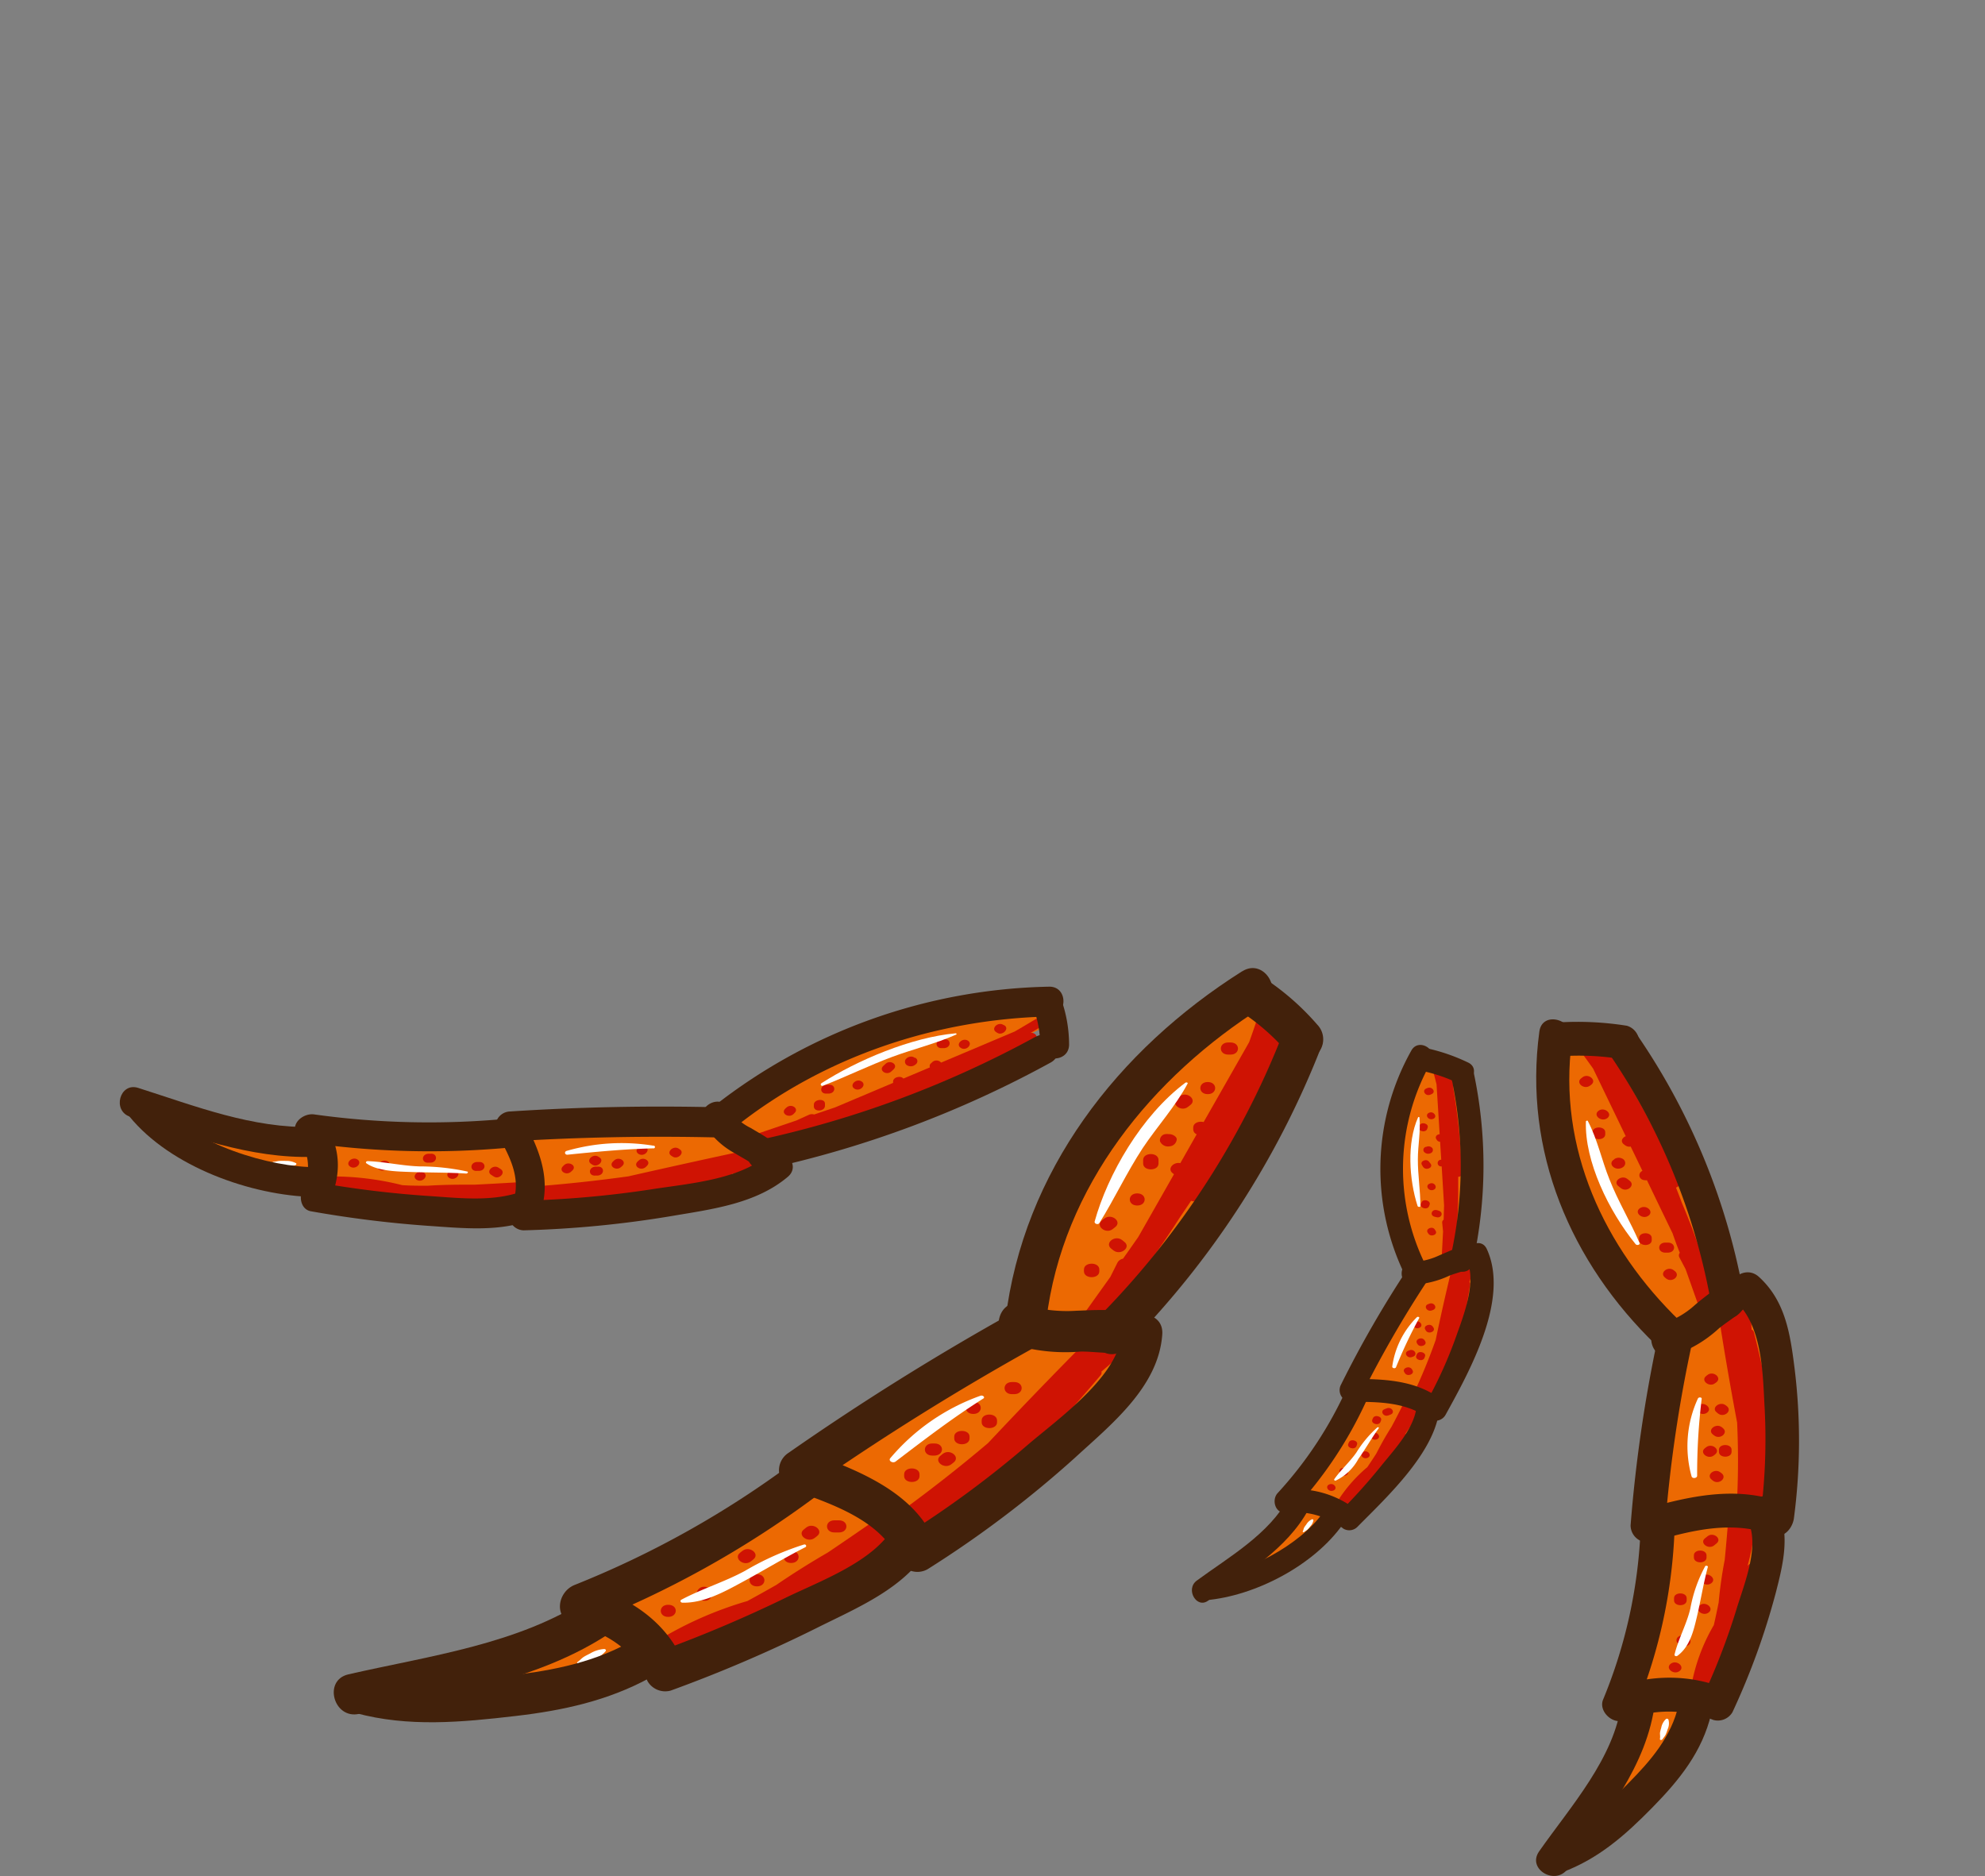 <svg xmlns="http://www.w3.org/2000/svg" viewBox="0 0 275 259.93"><rect x="0" y="0" width="275" height="259.93" fill="#808080" stroke="none"/><defs><style>.cls-1{isolation:isolate;}.cls-2{fill:#ec6902;}.cls-3{fill:#cf1303;}.cls-4{fill:#fff;}.cls-5{fill:#42210b;}.cls-6{fill:none;mix-blend-mode:multiply;opacity:0.4;}</style></defs><g class="cls-1"><g id="Layer_2" data-name="Layer 2"><g id="Variacion_B" data-name="Variacion B"><g id="AssetsW3"><g id="LoinW3"><path class="cls-2" d="M175.91,143.12c.17-.36.32-.71.5-1.06,1.85-3.6-5.39-5.77-7.78-2.59-1.74,2.31-3.39,4.66-5,7a4.76,4.76,0,0,0-3.59,1.58,76.93,76.93,0,0,0-5.7,7.12,3.28,3.28,0,0,0-3.31,2.42c-.4,1.73-.89,3.45-1.42,5.14a73.66,73.66,0,0,0-3.32,6.88,2.46,2.46,0,0,0-.09,1.78,70.87,70.87,0,0,1-5.55,9.68c-1.11,1.63-.39,3.19,1,4.13l-4.71,3.7a133.6,133.6,0,0,0-25.13,15.9,3.06,3.06,0,0,0-.65.71,4.39,4.39,0,0,0-.76.42L92.73,217.68c-2.08,1.16-4.18,2.29-6.3,3.42a3.59,3.59,0,0,0-1.82,2.09c-1.46.42-2.91.87-4.31,1.42a64.33,64.33,0,0,0-9.61,4.92,7.71,7.71,0,0,1-.84.08c-5.41.39-5.46,7.11,0,6.73,6.64-.47,11.39-3.78,16.62-6.31l1.86-.61a5.32,5.32,0,0,0,5,.55,118.43,118.43,0,0,0,20.44-10l.19-.07a49.19,49.19,0,0,0,11.81-7.24,4.4,4.4,0,0,0,5.38-.29q7.35-6.69,14.4-13.6,4.68-3.67,9.34-7.37c2.47-1.94,1.05-4.52-1.46-5.36a4,4,0,0,0,.25-.45l4-8.67a4.22,4.22,0,0,0,3.61-2.26c4.63-10.11,14.46-18,15.83-29A2.45,2.45,0,0,0,175.91,143.12Z"/><path class="cls-3" d="M177.52,143.84c.28-.85-1.12-1.27-1.8-.74.21-.62.42-1.24.62-1.87.34-1-1.71-1.49-2.05-.44-.38,1.2-.8,2.4-1.23,3.6q-3.15,5.54-6.31,11.08c-.62-.16-1.44.09-1.44.77v.24a.75.75,0,0,0,.48.68l-2.27,4c-.91-.2-1.88.75-1.05,1.4l.17.14-4.95,8.7c-.7,1-1.4,2-2.11,3a1.12,1.12,0,0,0-.76.53l-1,2-4.88,6.83c-.69,1,1,1.68,1.84.84l.08-.09a1.19,1.19,0,0,0,1.05-.38,131.38,131.38,0,0,0,11.52-15.41l1.58-2.34a1.1,1.1,0,0,0,1.24-.36,162.75,162.75,0,0,0,10-19.06l1.29-2.48A.52.52,0,0,0,177.52,143.84Z"/><path class="cls-3" d="M155.08,185.62l-.58.46a1.22,1.22,0,0,0-.93-.61l1.06-1.1c.73-.75-.92-1.76-1.67-1q-8.21,8.19-16.07,16.57-6.13,5.19-12.78,10a1.28,1.28,0,0,0-1.64-.17c-2.58,1.79-5.16,3.57-7.77,5.33-2.45,1.42-4.84,2.92-7.15,4.5q-2,1.14-4,2.23a51.18,51.18,0,0,0-12.1,5.28.87.87,0,0,0,.82,1.53l.25-.09h0l1-.37.11,0c-.38.22-.78.44-1.16.67-1.08.65-.19,1.94,1.07,1.45a84,84,0,0,0,14.28-7.27c3-1.28,6.09-2.45,9.27-3.5a.87.87,0,1,0-.57-1.62l-.06,0,.86-.48c1.07-.56,2.13-1.15,3.15-1.78l1.34-.75a.93.93,0,0,0,.35-.33l.16-.1a.62.62,0,0,0,.27-.76c.59-.49,1.16-1,1.72-1.53a.73.73,0,0,0,.19-.28l.07,0a1.18,1.18,0,0,0,.27-.2,8,8,0,0,0,1.77-.58,1.24,1.24,0,0,0,.86.57,1.36,1.36,0,0,0,1.52,0l5.22-4c-1,1-2.06,2.09-3.11,3.13-.84.83.47,1.93,1.51,1.19a53.7,53.7,0,0,0,11.67-12l.16-.14a.75.75,0,0,0,.31-.51c.05-.08.11-.15.17-.23,2.56-2.82,5.09-5.66,7.53-8.55a.56.56,0,0,0,.14-.54q2-1.71,3.94-3.36C157.53,186,156.07,184.87,155.08,185.62Z"/><path class="cls-3" d="M92.57,222.35c-1.37,0-1.37,1.68,0,1.68S94,222.35,92.57,222.35Z"/><path class="cls-3" d="M97.59,219.86a1,1,0,0,0-1.06.84l0,.25c-.07.45.53.84,1.06.84a1,1,0,0,0,1.06-.84l0-.25C98.72,220.25,98.12,219.86,97.59,219.86Z"/><path class="cls-3" d="M102.86,214.88l-.32.25c-1,.77.54,2,1.51,1.19l.31-.25C105.34,215.3,103.83,214.12,102.86,214.88Z"/><path class="cls-3" d="M104.87,218.12c-1.37,0-1.37,1.68,0,1.68S106.25,218.12,104.87,218.12Z"/><path class="cls-3" d="M109.6,214.88c-1.37,0-1.37,1.68,0,1.68S111,214.88,109.6,214.88Z"/><path class="cls-3" d="M111.69,211.65l-.31.25c-1,.76.53,1.95,1.5,1.18l.32-.25C114.17,212.07,112.66,210.88,111.69,211.65Z"/><path class="cls-3" d="M116.23,210.65h-.63c-1.37,0-1.37,1.68,0,1.68h.63C117.6,212.33,117.6,210.65,116.23,210.65Z"/><path class="cls-3" d="M125.26,204.27v.25c0,1.08,2.13,1.09,2.13,0v-.25C127.39,203.19,125.26,203.19,125.26,204.27Z"/><path class="cls-3" d="M129.47,200h-.31c-1.37,0-1.37,1.68,0,1.68h.31C130.84,201.63,130.85,200,129.47,200Z"/><path class="cls-3" d="M130.61,201.44l-.31.25c-1,.77.53,1.95,1.5,1.19l.32-.25C133.09,201.86,131.59,200.67,130.61,201.44Z"/><path class="cls-3" d="M134.84,194.23c-1.37,0-1.38,1.68,0,1.68S136.21,194.23,134.84,194.23Z"/><path class="cls-3" d="M136,196.81v.25c0,1.08,2.13,1.08,2.13,0v-.25C138.11,195.73,136,195.72,136,196.81Z"/><path class="cls-3" d="M132.2,199.05v.25c0,1.08,2.12,1.08,2.12,0v-.25C134.32,198,132.2,198,132.2,199.05Z"/><path class="cls-3" d="M140.51,191.49h-.31c-1.37,0-1.37,1.68,0,1.68h.31C141.88,193.17,141.89,191.49,140.51,191.49Z"/><path class="cls-3" d="M150.17,175.9v.25c0,1.08,2.13,1.08,2.13,0v-.25C152.3,174.82,150.17,174.82,150.17,175.9Z"/><path class="cls-3" d="M153,168.83l-.32.25c-1,.77.54,2,1.51,1.19l.31-.25C155.48,169.26,154,168.07,153,168.83Z"/><path class="cls-3" d="M157.55,165.35c-1.37,0-1.38,1.68,0,1.68S158.92,165.35,157.55,165.35Z"/><path class="cls-3" d="M155.77,172.07l-.31-.25c-1-.77-2.48.42-1.51,1.19l.32.25C155.24,174,156.75,172.84,155.77,172.07Z"/><path class="cls-3" d="M158.37,160.72v.49c0,1.08,2.13,1.09,2.13,0v-.49C160.5,159.63,158.37,159.63,158.37,160.72Z"/><path class="cls-3" d="M163.42,151.91l-.32.25c-1,.76.54,2,1.51,1.18l.31-.24C165.89,152.33,164.39,151.14,163.42,151.91Z"/><path class="cls-3" d="M162,157.14l-.13,0a1.12,1.12,0,0,0-.41,0,.85.85,0,0,0-.75,1,1.2,1.2,0,0,0,1.31.69,1.06,1.06,0,0,0,1-.92C163.09,157.53,162.48,157.14,162,157.14Z"/><path class="cls-3" d="M167.32,149.92c-1.37,0-1.37,1.68,0,1.68S168.69,149.92,167.32,149.92Z"/><path class="cls-3" d="M170.48,144.44h-.32c-1.37,0-1.37,1.68,0,1.68h.32C171.85,146.12,171.85,144.44,170.48,144.44Z"/><path class="cls-4" d="M164.24,150c-6.14,4.59-10.8,12.78-12.59,19.25-.08.29.46.51.65.22,2.13-3.42,3.79-7,6-10.38,2-3,4.57-5.82,6.23-8.95C164.61,150,164.35,149.93,164.24,150Z"/><path class="cls-4" d="M135.83,193.39a29.09,29.09,0,0,0-12.5,8.66c-.29.36.36.75.75.45,3.94-3,7.84-6,12.14-8.72C136.53,193.59,136.14,193.27,135.83,193.39Z"/><path class="cls-4" d="M111.39,214a39.29,39.29,0,0,0-8.16,3.64c-2.81,1.53-6,2.5-8.82,4-.24.12-.15.41.14.42,2.92.08,5.8-1.51,8.11-2.76,3-1.61,5.87-3.38,8.92-4.93C111.8,214.25,111.66,213.94,111.39,214Z"/><path class="cls-4" d="M83.7,228.48a4.38,4.38,0,0,0-1.93.61c-.31.16-.63.31-.91.49s-.53.48-.84.69c-.16.11,0,.36.22.29s.73-.13,1.08-.25a7.17,7.17,0,0,0,1-.45,3.51,3.51,0,0,0,1.58-1.08C84,228.65,83.91,228.48,83.7,228.48Z"/><path class="cls-5" d="M172.08,134.58c-17.24,10.9-30.3,27.69-32.79,48.29-.44,3.62,5.24,3.59,5.67,0,2.24-18.48,14.63-33.68,30-43.39,3.08-1.94.23-6.85-2.86-4.9Z"/><path class="cls-5" d="M172.08,140.28a30.76,30.76,0,0,1,6.44,5.72,2.87,2.87,0,0,0,4,0,2.91,2.91,0,0,0,0-4,35.72,35.72,0,0,0-7.59-6.61c-3.05-2-5.9,2.89-2.86,4.9Z"/><path class="cls-5" d="M177.59,143.55a116,116,0,0,1-25.67,39.22c-2.55,2.62,1.46,6.63,4,4a122.6,122.6,0,0,0,27.13-41.73c1.31-3.41-4.17-4.89-5.47-1.51Z"/><path class="cls-5" d="M140.3,186.27a25.11,25.11,0,0,0,9.37,1c2.2-.06,5.94.73,7.84-.56a2.87,2.87,0,0,0,0-4.9l-.17-.12a2.87,2.87,0,0,0-3.44.44l-.09.1c-2.48,2.68,1.52,6.7,4,4l.09-.1-3.44.44.18.12v-4.9c1.2-.22,1.13-.31-.19-.28-.71,0-1.42,0-2.12,0-1.07,0-2.13.07-3.2.1a20.18,20.18,0,0,1-7.33-.87c-3.45-1.23-4.94,4.25-1.51,5.47Z"/><path class="cls-5" d="M140.51,181.77a362.37,362.37,0,0,0-31.24,19.51,2.88,2.88,0,0,0,.67,5.19c5.47,2,12.22,4.2,14.71,9.94a2.86,2.86,0,0,0,3.88,1A149.3,149.3,0,0,0,148.9,202c5-4.6,11.62-9.83,12.12-17.12.25-3.64-5.42-3.63-5.67,0-.4,5.83-8.88,11.8-13,15.34a140.74,140.74,0,0,1-16.7,12.33l3.88,1c-3.1-7.15-11.3-10.08-18.1-12.56l.68,5.19a362.54,362.54,0,0,1,31.25-19.51c3.19-1.78.33-6.68-2.87-4.9Z"/><path class="cls-5" d="M110,202.56a133.08,133.08,0,0,1-30.41,17.05c-2.43,1-2.94,4.69,0,5.47,4.53,1.2,8.16,3.49,10.12,7.86a2.84,2.84,0,0,0,3.21,1.3,194.15,194.15,0,0,0,20.4-8.76c5.48-2.74,12.08-5.45,15.32-10.95,1.86-3.15-3-6-4.9-2.86-2.8,4.76-10.17,7.4-14.94,9.73a182,182,0,0,1-17.39,7.37l3.2,1.31c-2.52-5.62-7.7-8.94-13.51-10.47v5.47a138,138,0,0,0,31.76-17.62c2.88-2.16.06-7.09-2.86-4.9Z"/><path class="cls-5" d="M81.55,221.43c-9.73,6.42-22.12,8-33.28,10.56-3.56.81-2.05,6.29,1.51,5.47,11.67-2.67,24.45-4.41,34.63-11.13,3-2,.2-6.92-2.86-4.9Z"/><path class="cls-5" d="M49.24,237.34c7.34,2,14.71,1.29,22.19.42C78,237,84.21,235.64,90,232.49c3.21-1.73.35-6.63-2.86-4.9-5.47,3-11.41,4-17.54,4.69-6.38.67-12.61,1.31-18.88-.41-3.53-1-5,4.5-1.51,5.47Z"/><path class="cls-2" d="M142.88,143.19c.31-.15.61-.31.92-.45,3.21-1.47.66-5.28-2.58-4.24-2.35.75-4.68,1.56-7,2.4a3.63,3.63,0,0,0-2.9-.32c-2.53.62-5,1.36-7.43,2.19a3,3,0,0,0-3.26.26q-1.92,1.32-3.93,2.53c-2,.9-4,1.85-6,2.88a2.88,2.88,0,0,0-1.14,1,86.5,86.5,0,0,1-8.93,3.75,2.58,2.58,0,0,0-2,2.78l-4.79.52a120.76,120.76,0,0,0-23.25.58,3.71,3.71,0,0,0-.78.18,4.92,4.92,0,0,0-.67,0L52.48,158c-1.83-.05-3.65-.12-5.48-.19a3.86,3.86,0,0,0-2.26.59,29.54,29.54,0,0,0-3.19-.67,52.67,52.67,0,0,0-8.17-.47c-.17-.07-.33-.15-.5-.24-3.13-1.67-7.29,2.27-4.13,3.95,3.84,2,8.42,1.76,12.78,2.1l1.37.28c.07,1,.89,1.83,2.37,2.1a96.1,96.1,0,0,0,17.07,1.28l.15,0a43.74,43.74,0,0,0,10.78-.13c.22,1.12,1.27,2,3,1.71q8.07-1.37,16.08-3l9.54-1.06c2.51-.29,3.34-2.3,2.52-3.67a3.42,3.42,0,0,0,.4-.17l7.48-3.7a3.69,3.69,0,0,0,3.33-.07c8.7-4.32,18.8-5.51,26.34-11.54A1.9,1.9,0,0,0,142.88,143.19Z"/><path class="cls-3" d="M143.3,144.17c.67-.4.17-1.13-.51-1.06l1.48-.88c.83-.5,0-1.48-.82-1s-1.91,1.14-2.87,1.69l-10.2,4.31a.85.85,0,0,0-1.24-.05l-.15.14a.49.49,0,0,0-.16.57l-3.67,1.55c-.36-.44-1.47-.22-1.43.46v.14l-8,3.38-2.94,1a1,1,0,0,0-.74.05l-1.75.79-6.81,2.31c-1,.33-.48,1.35.47,1.14l.1,0a.85.85,0,0,0,.79.14,155.17,155.17,0,0,0,15.65-5l2.29-.82a.73.73,0,0,0,.88.23q8.77-3.5,17.07-7.72l2.22-1A.58.58,0,0,0,143.3,144.17Z"/><path class="cls-3" d="M105.59,160.89,105,161a.59.59,0,0,0-.12-.68l1.24-.28a.61.61,0,1,0-.27-1.18q-9.42,2-18.8,4.13-6.47.9-13,1.4c.05-.34-.23-.7-.78-.67-2.48.15-5,.3-7.44.42-2.19,0-4.38,0-6.59.15-1.18,0-2.34,0-3.51-.08A39.57,39.57,0,0,0,46,163c-.77,0-1.41,1-.51,1.19l.19,0h0l.77.15,0,.06h-1c-1,0-1.29,1.07-.32,1.23a69.63,69.63,0,0,0,12.12.71q3.6.45,7.12,1.18c.92.19,1.63-1,.69-1.15h.71q1.38.08,2.79.06l1.17,0a1.13,1.13,0,0,0,.39-.07h.15a.7.7,0,0,0,.61-.35q.93-.12,1.86-.3a.77.77,0,0,0,.28-.1h.06a.78.78,0,0,0,.27,0,5.36,5.36,0,0,0,1.3.28.59.59,0,0,0,.11.63.68.68,0,0,0,.79.55l5.24-.5-3.59.76c-1,.19-.94,1.29.07,1.22a58.06,58.06,0,0,0,13.6-3l.17,0a.92.92,0,0,0,.48-.19l.23-.08c3.11-.76,6.21-1.55,9.3-2.39a.7.7,0,0,0,.4-.27c1.4-.22,2.8-.42,4.18-.61C106.66,162,106.59,160.79,105.59,160.89Z"/><path class="cls-3" d="M49.52,160.65c-.73-.47-1.77.51-1,1S50.25,161.13,49.52,160.65Z"/><path class="cls-3" d="M53.74,160.94a.94.94,0,0,0-1.09.13l-.17.13a.52.52,0,0,0,.06.86.94.94,0,0,0,1.09-.12l.17-.13A.53.53,0,0,0,53.74,160.94Z"/><path class="cls-3" d="M59.62,159.86l-.32,0c-1,.11-.91,1.34.08,1.23l.32,0C60.69,161,60.61,159.74,59.62,159.86Z"/><path class="cls-3" d="M58.71,162.46c-.73-.48-1.77.51-1,1S59.45,162.94,58.71,162.46Z"/><path class="cls-3" d="M63.24,162.21c-.74-.48-1.77.51-1,1S64,162.69,63.24,162.21Z"/><path class="cls-3" d="M66.34,161l-.32,0c-1,.12-.91,1.34.08,1.23l.32,0C67.41,162.15,67.33,160.93,66.34,161Z"/><path class="cls-3" d="M69.39,162l-.34-.22c-.74-.48-1.77.51-1,1l.34.22C69.09,163.5,70.12,162.52,69.39,162Z"/><path class="cls-3" d="M78.14,161.44l-.15.15c-.66.63.48,1.38,1.14.74l.15-.14C80,161.55,78.81,160.81,78.14,161.44Z"/><path class="cls-3" d="M83.06,160.37l-.17-.11c-.73-.47-1.76.51-1,1l.17.11C82.76,161.84,83.8,160.85,83.06,160.37Z"/><path class="cls-3" d="M82.76,161.65l-.32,0c-1,.11-.92,1.34.07,1.23l.32,0C83.82,162.76,83.75,161.54,82.76,161.65Z"/><path class="cls-3" d="M89.46,158.88c-.74-.48-1.77.51-1,1S90.19,159.36,89.46,158.88Z"/><path class="cls-3" d="M88.48,160.8l-.15.14c-.67.64.47,1.38,1.14.75l.15-.15C90.29,160.91,89.15,160.16,88.48,160.8Z"/><path class="cls-3" d="M85.08,160.79l-.16.15c-.66.63.48,1.38,1.14.74l.16-.14C86.88,160.9,85.74,160.16,85.08,160.79Z"/><path class="cls-3" d="M94.18,159.25l-.17-.11c-.73-.47-1.77.51-1,1l.17.11C93.88,160.72,94.92,159.73,94.18,159.25Z"/><path class="cls-3" d="M108.94,153.47l-.15.14c-.67.64.47,1.38,1.14.75l.15-.15C110.74,153.57,109.6,152.83,108.94,153.47Z"/><path class="cls-3" d="M114.8,150.3l-.32,0c-1,.11-.92,1.33.08,1.22l.32,0C115.87,151.42,115.79,150.19,114.8,150.3Z"/><path class="cls-3" d="M119.37,149.84c-.73-.48-1.77.51-1,1S120.11,150.32,119.37,149.84Z"/><path class="cls-3" d="M114.29,153.17v-.26c0-.78-1.59-.61-1.54.18l0,.25C112.81,154.13,114.34,154,114.29,153.17Z"/><path class="cls-3" d="M122.67,147.41l-.31.29c-.66.63.48,1.38,1.14.74l.31-.29C124.47,147.51,123.33,146.77,122.67,147.41Z"/><path class="cls-3" d="M130.78,144l-.32,0c-1,.11-.91,1.33.08,1.22l.32,0C131.85,145.1,131.77,143.88,130.78,144Z"/><path class="cls-3" d="M126.79,146.56l-.08,0a.92.92,0,0,0-.24-.13.94.94,0,0,0-1,.35.58.58,0,0,0,.27.86,1,1,0,0,0,1.13-.18A.52.52,0,0,0,126.79,146.56Z"/><path class="cls-3" d="M134.1,144.19c-.74-.48-1.77.5-1,1S134.83,144.67,134.1,144.19Z"/><path class="cls-3" d="M139.16,142.07,139,142c-.74-.48-1.77.51-1,1l.17.11C138.86,143.54,139.89,142.55,139.16,142.07Z"/><path class="cls-4" d="M132.39,143.17c-6.11.55-13.64,3.73-18.58,6.91-.22.14-.07.46.21.35,3.25-1.26,6.33-2.78,9.6-4,2.92-1.08,6-1.82,8.84-3.08C132.59,143.29,132.5,143.15,132.39,143.17Z"/><path class="cls-4" d="M90.51,158.74a27.3,27.3,0,0,0-12,.72c-.38.11-.26.57.12.53,4-.41,7.88-.78,11.87-.88A.19.19,0,1,0,90.51,158.74Z"/><path class="cls-4" d="M64.73,162.32a31.28,31.28,0,0,0-6.61-.71c-2.45-.08-4.77-.64-7.18-.73-.2,0-.33.19-.18.3,1.51,1.06,4,1.13,6,1.2,2.6.1,5.22.06,7.81.22C64.8,162.61,64.92,162.37,64.73,162.32Z"/><path class="cls-4" d="M41,161.16a2.84,2.84,0,0,0-1.41-.31,6.85,6.85,0,0,0-.79,0c-.3,0-.58.1-.87.12s-.22.21-.07.24.48.18.74.24a7.09,7.09,0,0,0,.82.09,3.35,3.35,0,0,0,1.51-.09C41.06,161.36,41.11,161.23,41,161.16Z"/><path class="cls-5" d="M145.33,136.71a77.6,77.6,0,0,0-46.45,16.58c-2.08,1.66.86,4.56,2.92,2.92,12.32-9.83,27.85-15,43.53-15.37,2.66-.07,2.67-4.2,0-4.13Z"/><path class="cls-5" d="M143.47,143.65A142.52,142.52,0,0,1,104.94,158c-2.59.57-1.49,4.55,1.1,4a146.71,146.71,0,0,0,39.52-14.78c2.33-1.28.24-4.85-2.09-3.56Z"/><path class="cls-5" d="M97.58,155.81a11.17,11.17,0,0,0,4.26,4c.87.53,1.76,1,2.61,1.58s1.44,1.19,2.49,1.13a2.11,2.11,0,0,0,2-1.51l0-.09a2.11,2.11,0,0,0-1-2.33l-.1-.06a2.12,2.12,0,0,0-2.5.32l-.06,0c-2,1.72.91,4.63,2.92,2.92l.06-.05-2.5.32.1.06-1-2.33,0,.09,2-1.51c.75.34.92.37.5.08-.18-.14-.36-.28-.55-.41s-.48-.32-.72-.48c-.67-.43-1.37-.82-2.06-1.24a7.41,7.41,0,0,1-3-2.63c-1.26-2.35-4.82-.26-3.56,2.08Z"/><path class="cls-5" d="M99.42,153.42Q85,153.07,70.68,154a2.09,2.09,0,0,0-1.78,3.11c1.74,3.21,3.61,6.43,1.87,10.26a2.09,2.09,0,0,0,1.78,3.1,146.93,146.93,0,0,0,20.61-2c5.54-.94,11.6-1.7,16-5.43,2-1.72-.9-4.62-2.92-2.92-4,3.39-11,3.88-16,4.67a140,140,0,0,1-17.7,1.57l1.78,3.11c2.36-5.19.75-9.61-1.87-14.42l-1.78,3.1q14.35-.89,28.74-.55c2.65.06,2.65-4.07,0-4.13Z"/><path class="cls-5" d="M70.3,155a115.16,115.16,0,0,1-26.76-.59c-1.58-.23-3.48,1.38-2.34,3a6.9,6.9,0,0,1,.7,7.43c-.5,1.09-.19,2.79,1.24,3a155.31,155.31,0,0,0,16.09,2c4.82.32,10,.91,14.56-.9,2.44-1,1.37-5-1.1-4-4.22,1.67-9,1.05-13.46.76a143.11,143.11,0,0,1-15-1.82l1.24,3c1.88-4,1.89-7.85-.7-11.59l-2.33,3a119.66,119.66,0,0,0,27.86.74c2.62-.23,2.65-4.36,0-4.13Z"/><path class="cls-5" d="M43.44,156.14c-8.44.25-16.38-2.89-24.31-5.41-2.54-.8-3.63,3.18-1.1,4,8.31,2.64,16.57,5.82,25.41,5.56,2.65-.08,2.67-4.21,0-4.13Z"/><path class="cls-5" d="M17.39,154c5.37,7.23,16.51,11.4,25.27,11.82,2.66.13,2.65-4,0-4.13-7-.33-17.36-3.92-21.7-9.77-1.57-2.11-5.16,0-3.57,2.08Z"/><path class="cls-5" d="M143.11,139.47a15.48,15.48,0,0,1,1,5.25c0,2.58,4,2.58,4,0a18.84,18.84,0,0,0-1.11-6.31c-.87-2.41-4.73-1.37-3.86,1.06Z"/><path class="cls-2" d="M221.41,146c-.17-.28-.34-.56-.49-.85-1.59-2.95-7.41-.91-6.45,2.05.7,2.15,1.48,4.28,2.31,6.4a2.46,2.46,0,0,0-.92,2.57A51.72,51.72,0,0,0,217.8,163a1.92,1.92,0,0,0-.14,2.93c1.05,1.2,2,2.43,3,3.67,1,1.87,2,3.72,3.15,5.54a2.93,2.93,0,0,0,1.27,1.08,56.48,56.48,0,0,1,3.92,8.2,3.47,3.47,0,0,0,3.63,2v4.32a69.87,69.87,0,0,0-2.88,20.81,2.3,2.3,0,0,0,.15.71,2.91,2.91,0,0,0-.13.6q-.82,7.47-1.64,14.95-.54,2.44-1.14,4.89a2.31,2.31,0,0,0,.49,2,21.43,21.43,0,0,0-1.46,2.81,31.94,31.94,0,0,0-2,7.28c-.13.14-.27.29-.42.43-2.87,2.7,2.07,6.66,5,3.93,3.51-3.31,3.84-7.42,5-11.3.21-.4.41-.81.63-1.21a3.62,3.62,0,0,0,3.35-2,59.68,59.68,0,0,0,4.54-15.18c0-.05,0-.09,0-.13a25.46,25.46,0,0,0,1.53-9.65c1.63-.13,3.06-1,2.92-2.63q-.68-7.29-1.67-14.55,0-4.31,0-8.59c0-2.27-2.73-3.13-4.81-2.47-.06-.13-.11-.25-.18-.38l-4.08-6.91a2.28,2.28,0,0,0,.43-3c-4.77-8-4.86-17.14-12.25-24.25A3.22,3.22,0,0,0,221.41,146Z"/><path class="cls-3" d="M222.88,145.7a.92.92,0,0,0-1.59.39l-1-1.38c-.58-.77-2.11-.09-1.53.68s1.31,1.77,1.95,2.67l4.52,9.37c-.48.19-.77.71-.28,1.11l.19.14a.93.93,0,0,0,.77.18c.55,1.12,1.09,2.25,1.63,3.37-.68.3-.54,1.3.43,1.3h.2q1.77,3.69,3.55,7.36c.31.9.63,1.79,1,2.69a.58.58,0,0,0-.05.66l.85,1.61,2.21,6.23c.31.88,1.84.51,1.7-.35a.29.29,0,0,1,0-.09.62.62,0,0,0,.32-.7A91.79,91.79,0,0,0,233,166.65q-.39-1.05-.81-2.1c.36-.14.62-.43.47-.77a136.71,136.71,0,0,0-8.28-15.73l-1.08-2A.62.62,0,0,0,222.88,145.7Z"/><path class="cls-3" d="M240.69,180.41v.53a1.3,1.3,0,0,0-1,.07l-.19-1.12c-.14-.78-1.84-.62-1.73.17q1.28,8.53,2.89,17.05a114,114,0,0,1-.06,11.69c-.48-.06-1,.16-1.08.66-.18,2.22-.36,4.45-.58,6.67a58.37,58.37,0,0,0-.84,5.91c-.2,1-.43,2.09-.67,3.13a25.48,25.48,0,0,0-3.15,8.63c-.12.69,1.2,1.32,1.61.52,0,0,0-.11.08-.17h0v0l.33-.68.1,0c-.06.31-.13.62-.18.93-.15.87,1.32,1.22,1.7.36a41.93,41.93,0,0,0,2.93-10.8,61.42,61.42,0,0,1,2.81-6.29c.42-.81-1.1-1.51-1.52-.69l0,0c0-.22.09-.45.14-.67.21-.82.39-1.65.52-2.49.08-.35.15-.7.22-1a.58.58,0,0,0,0-.35s0-.09,0-.13a.56.56,0,0,0-.4-.57c0-.56-.06-1.12-.13-1.68a.49.49,0,0,0-.1-.26l0-.05a.66.66,0,0,0,0-.24,3.69,3.69,0,0,0,.59-1.15,1.36,1.36,0,0,0,.93-.06c.44,0,.9-.27.91-.68,0-1.57.07-3.14.11-4.71.17,1.09.35,2.17.51,3.26.12.87,1.69.91,1.75,0a33.05,33.05,0,0,0-2-12.34v-.15a.57.57,0,0,0-.2-.44c0-.07-.05-.14-.07-.22-.59-2.82-1.22-5.64-1.93-8.45a.6.6,0,0,0-.32-.38c-.08-1.26-.15-2.52-.2-3.77C242.41,179.52,240.71,179.52,240.69,180.41Z"/><path class="cls-3" d="M231.45,230.53c-.8.62.44,1.61,1.24,1S232.25,229.9,231.45,230.53Z"/><path class="cls-3" d="M232.53,226.77a.6.6,0,0,0,0,1l.16.16a1.07,1.07,0,0,0,1.24,0,.6.6,0,0,0,0-1l-.16-.16A1.07,1.07,0,0,0,232.53,226.77Z"/><path class="cls-3" d="M231.92,221.44v.29c0,.9,1.75.9,1.75,0v-.29C233.67,220.56,231.91,220.55,231.92,221.44Z"/><path class="cls-3" d="M235.48,222.42c-.8.62.44,1.61,1.24,1S236.28,221.79,235.48,222.42Z"/><path class="cls-3" d="M235.84,218.36c-.79.62.45,1.61,1.25,1S236.64,217.73,235.84,218.36Z"/><path class="cls-3" d="M234.67,215.51v.29c0,.89,1.75.89,1.75,0v-.29C236.42,214.62,234.66,214.61,234.67,215.51Z"/><path class="cls-3" d="M236.57,212.85l-.36.29c-.8.62.44,1.61,1.24,1l.36-.29C238.61,213.2,237.37,212.22,236.57,212.85Z"/><path class="cls-3" d="M237.12,205l.18.15c.8.63,2-.34,1.24-1l-.19-.14C237.56,203.37,236.31,204.35,237.12,205Z"/><path class="cls-3" d="M236.37,200.52l-.18.14c-.8.63.44,1.62,1.24,1l.19-.15C238.41,200.87,237.17,199.89,236.37,200.52Z"/><path class="cls-3" d="M238.14,200.87v.29c0,.89,1.76.9,1.75,0v-.29C239.89,200,238.14,200,238.14,200.87Z"/><path class="cls-3" d="M235.27,194.72c-.8.62.44,1.61,1.24,1S236.06,194.09,235.27,194.72Z"/><path class="cls-3" d="M237.84,195.7l.18.15c.8.63,2-.34,1.24-1l-.18-.14C238.28,194.09,237,195.07,237.84,195.7Z"/><path class="cls-3" d="M237.29,198.75l.19.14c.79.63,2-.34,1.23-1l-.18-.15C237.73,197.14,236.49,198.11,237.29,198.75Z"/><path class="cls-3" d="M236.55,190.51l-.19.15c-.79.63.45,1.61,1.24,1l.19-.14C238.59,190.87,237.35,189.88,236.55,190.51Z"/><path class="cls-3" d="M230.65,177l.18.15c.8.63,2-.34,1.24-1l-.18-.14C231.09,175.36,229.85,176.34,230.65,177Z"/><path class="cls-3" d="M227.08,171.54v.29c0,.89,1.76.9,1.75,0v-.29C228.83,170.65,227.08,170.65,227.08,171.54Z"/><path class="cls-3" d="M227.15,167.43c-.8.62.44,1.61,1.24,1S228,166.8,227.15,167.43Z"/><path class="cls-3" d="M231.08,172.17h-.37c-1.13,0-1.13,1.39,0,1.39h.36C232.21,173.55,232.21,172.17,231.08,172.17Z"/><path class="cls-3" d="M224.2,164.34l.37.29c.8.63,2-.35,1.24-1l-.37-.29C224.64,162.73,223.4,163.7,224.2,164.34Z"/><path class="cls-3" d="M220.63,156.87v.29c0,.9,1.76.9,1.76,0v-.29C222.38,156,220.63,156,220.63,156.87Z"/><path class="cls-3" d="M223.65,160.6s0,.05-.06.07a.74.74,0,0,0-.23.2c-.25.34-.06.73.33.94a1.13,1.13,0,0,0,1.27-.19.66.66,0,0,0-.07-1A1.07,1.07,0,0,0,223.65,160.6Z"/><path class="cls-3" d="M221.44,153.92c-.8.63.44,1.61,1.24,1S222.23,153.29,221.44,153.92Z"/><path class="cls-3" d="M219.23,149.27l-.19.15c-.8.63.44,1.61,1.24,1l.19-.14C221.26,149.63,220,148.65,219.23,149.27Z"/><path class="cls-4" d="M219.71,155.39c-.19,5.5,3.16,12.42,6.89,17,.17.21.65.09.54-.17-1.28-3-3-5.82-4.17-8.82-1.08-2.67-1.64-5.49-3-8.09C219.92,155.22,219.71,155.29,219.71,155.39Z"/><path class="cls-4" d="M235.23,193.77a15.67,15.67,0,0,0-.88,10.79c.1.35.76.27.77-.08a86.51,86.51,0,0,1,.63-10.66C235.78,193.57,235.32,193.56,235.23,193.77Z"/><path class="cls-4" d="M236.24,217a19.52,19.52,0,0,0-2.06,5.86c-.51,2.19-1.67,4.23-2.19,6.38-.05.18.22.31.4.18,1.75-1.29,2.25-3.54,2.68-5.33.55-2.32.91-4.67,1.54-7C236.66,217,236.34,216.86,236.24,217Z"/><path class="cls-4" d="M230.81,238.17a2.24,2.24,0,0,0-.67,1.25,4.2,4.2,0,0,0-.17.7c0,.27.05.52,0,.78s.27.21.35.08.33-.41.44-.64a5.05,5.05,0,0,0,.27-.74,1.92,1.92,0,0,0,.11-1.35A.24.24,0,0,0,230.81,238.17Z"/><path class="cls-5" d="M213.26,142.93c-2.24,16.55,4.32,32,16.2,43.46,2.17,2.09,5.48-1.21,3.31-3.31-10.55-10.16-17-24.07-15-38.91.4-2.94-4.11-4.21-4.51-1.24Z"/><path class="cls-5" d="M216.11,146.36a37,37,0,0,1,8,.3A2.41,2.41,0,0,0,227,145a2.35,2.35,0,0,0-1.63-2.88,43.4,43.4,0,0,0-9.25-.47c-3,.19-3,4.87,0,4.68Z"/><path class="cls-5" d="M222.84,145.86a89,89,0,0,1,14.3,35.21c.5,3,5,1.7,4.51-1.25a92.28,92.28,0,0,0-14.77-36.32c-1.68-2.48-5.73-.14-4,2.36Z"/><path class="cls-5" d="M231.6,187.87a17.39,17.39,0,0,0,6.49-3.77c1.62-1.36,4.34-2.65,4.55-4.92a2.32,2.32,0,0,0-1.72-2.25,2.7,2.7,0,0,0-2.5.66,2.36,2.36,0,0,0,0,3.31l.06,0c2.23,2,5.55-1.29,3.31-3.31l-.06,0v3.31l.1-.09-2.27.6.12,0L238,179.18l0,.2.68-1.66c-1.23,1.07-2.6,2-3.85,3.08a11.85,11.85,0,0,1-4.42,2.56c-2.89.82-1.66,5.33,1.24,4.51Z"/><path class="cls-5" d="M229.75,185a200.16,200.16,0,0,0-3.85,26.35,2.36,2.36,0,0,0,3,2.26c5.51-1.58,11.06-3,16.62-.94,1.59.59,2.78-.89,3-2.25a82,82,0,0,0,.1-20.82c-.6-4.75-1.26-9.34-4.95-12.69-2.22-2-5.54,1.28-3.3,3.31,3.86,3.5,3.84,10.22,4.11,15.05a81.68,81.68,0,0,1-.64,15.15l3-2.26c-6.33-2.34-12.83-.85-19.1.94l2.95,2.25a189.6,189.6,0,0,1,3.69-25.1c.63-2.94-3.87-4.19-4.51-1.25Z"/><path class="cls-5" d="M227.29,211.73a68.84,68.84,0,0,1-5.2,23.76c-.66,1.6,1.3,3.47,2.87,2.87a16.84,16.84,0,0,1,12.41-.05,2.35,2.35,0,0,0,2.64-1.07,99.21,99.21,0,0,0,6-16.53c1.09-4.24,2-8.07.22-12.19-1.21-2.75-5.24-.37-4,2.36,1.56,3.55-.65,8.72-1.69,12.19A92.68,92.68,0,0,1,236,234.88l2.64-1.08a20.83,20.83,0,0,0-14.89.06l2.87,2.87a72.32,72.32,0,0,0,5.38-25c.1-3-4.57-3-4.68,0Z"/><path class="cls-5" d="M224.65,235.81c-.93,7.74-7.12,14.55-11.43,20.72-1.72,2.47,2.33,4.81,4,2.36,5-7.13,11-14.17,12.07-23.08.36-3-4.32-3-4.68,0Z"/><path class="cls-5" d="M216.34,259.45c5.11-1.89,8.8-5.16,12.57-9s6.93-7.76,8.16-13c.69-2.93-3.81-4.18-4.51-1.25-1,4.43-3.85,7.73-7,10.91s-6.24,6.23-10.5,7.81c-2.8,1-1.59,5.56,1.24,4.51Z"/><path class="cls-2" d="M200,149c0-.21-.07-.42-.09-.64-.23-2.2-4.51-1.93-4.67.17q-.18,2.28-.21,4.56a1.94,1.94,0,0,0-1.27,1.51,34.39,34.39,0,0,0-.54,4.74,1.4,1.4,0,0,0-.86,1.87c.35,1,.66,1.94.94,2.92a37.38,37.38,0,0,0,.56,4.16,1.59,1.59,0,0,0,.53.93,36.78,36.78,0,0,1,.35,6,2,2,0,0,0,1.81,1.93l-1.14,2.8a53.86,53.86,0,0,0-7.34,13,1.25,1.25,0,0,0-.09.49,2.31,2.31,0,0,0-.25.36l-5,9.4c-.66,1-1.34,2-2,3a1.61,1.61,0,0,0-.23,1.42,19,19,0,0,0-1.68,1.55,26.45,26.45,0,0,0-3.18,4.37l-.38.21c-2.56,1.23-.43,4.69,2.15,3.44,3.13-1.51,4.42-4.12,6.19-6.42l.73-.67a2.73,2.73,0,0,0,2.67-.69,47.47,47.47,0,0,0,6.92-9l.07-.07a20,20,0,0,0,3.52-6,2.09,2.09,0,0,0,2.57-1.18q1.49-4.84,2.77-9.74,1.13-2.79,2.26-5.58c.59-1.47-.93-2.52-2.44-2.47,0-.09,0-.18,0-.28-.26-1.74-.53-3.47-.79-5.21a1.77,1.77,0,0,0,1.06-1.86c-.94-6.07,1.4-12-1.47-17.94A1.88,1.88,0,0,0,200,149Z"/><path class="cls-3" d="M201.05,149.09c-.13-.49-1-.43-1.13,0-.09-.36-.18-.72-.28-1.08-.17-.6-1.33-.44-1.16.17s.37,1.38.54,2.08c.14,2.3.29,4.6.43,6.9-.36,0-.68.32-.47.66l.08.13a.55.55,0,0,0,.45.25l.16,2.49a.46.46,0,0,0-.07.92l.13,0,.33,5.41L200,169a.44.44,0,0,0-.2.42l.12,1.2c-.08,1.47-.15,3-.23,4.43,0,.63,1,.67,1.18.08,0,0,0,0,0-.06a.49.49,0,0,0,.39-.39,60.35,60.35,0,0,0,.76-10.12c0-.5,0-1,0-1.51.27,0,.51-.16.5-.42a85.24,85.24,0,0,0-1.16-11.69l-.15-1.52A.42.42,0,0,0,201.05,149.09Z"/><path class="cls-3" d="M203.32,174.83c0,.11-.09.23-.14.34a.86.86,0,0,0-.65-.13l.17-.76c.12-.53-1-.73-1.15-.21q-1.44,5.77-2.65,11.59-1.36,3.84-3.12,7.57a.66.66,0,0,0-.86.23q-1,2.11-2.14,4.23a41.87,41.87,0,0,0-2.09,3.68c-.41.64-.83,1.27-1.26,1.91a20.46,20.46,0,0,0-4.3,5c-.25.42.42,1.07.9.63l.1-.1h0l.4-.39h.07c-.12.19-.25.38-.36.57-.33.54.53,1,1,.54a33.19,33.19,0,0,0,4.73-6.47,48.39,48.39,0,0,1,3.46-3.57c.49-.45-.3-1.18-.79-.73l0,0,.27-.42c.35-.49.69-1,1-1.51l.42-.64a.32.32,0,0,0,.07-.24l.05-.08a.34.34,0,0,0-.11-.44c.13-.37.26-.74.36-1.12a.28.28,0,0,0,0-.18l0,0,.07-.16a3,3,0,0,0,.68-.64.81.81,0,0,0,.61.13.65.65,0,0,0,.76-.27l1.32-3c-.18.74-.35,1.47-.54,2.21s.85.9,1.13.32a23.11,23.11,0,0,0,1.94-8.37l0-.1a.36.36,0,0,0,0-.32v-.16c.37-1.93.71-3.88,1-5.83a.37.37,0,0,0-.1-.3c.28-.84.57-1.66.87-2.48C204.66,174.57,203.57,174.25,203.32,174.83Z"/><path class="cls-3" d="M184.17,205.67c-.67.26-.14,1.12.54.86S184.85,205.41,184.17,205.67Z"/><path class="cls-3" d="M185.86,203.43a.44.44,0,0,0-.26.63l.06.14a.7.7,0,0,0,.8.22.44.44,0,0,0,.26-.63l-.07-.14A.68.68,0,0,0,185.86,203.43Z"/><path class="cls-3" d="M186.87,199.86l-.08.19c-.23.58.89.9,1.13.32l.07-.19C188.23,199.6,187.1,199.28,186.87,199.86Z"/><path class="cls-3" d="M188.9,201.14c-.68.26-.14,1.12.54.86S189.58,200.87,188.9,201.14Z"/><path class="cls-3" d="M190.2,198.57c-.67.26-.14,1.12.54.86S190.88,198.31,190.2,198.57Z"/><path class="cls-3" d="M190.2,196.51l-.08.19c-.23.57.89.9,1.13.32l.07-.19C191.56,196.25,190.43,195.93,190.2,196.51Z"/><path class="cls-3" d="M192.12,195.13l-.31.12c-.67.26-.14,1.12.54.86l.31-.12C193.34,195.73,192.8,194.86,192.12,195.13Z"/><path class="cls-3" d="M194.55,190.12l.08.13c.34.56,1.4.15,1.05-.41l-.08-.13C195.25,189.16,194.2,189.57,194.55,190.12Z"/><path class="cls-3" d="M195.25,187.09l-.16.07c-.67.26-.14,1.12.54.86l.16-.06C196.46,187.69,195.93,186.83,195.25,187.09Z"/><path class="cls-3" d="M196.29,187.64l-.08.19c-.23.58.89.9,1.13.32l.07-.19C197.65,187.38,196.52,187.06,196.29,187.64Z"/><path class="cls-3" d="M196.07,183.13c-.68.26-.14,1.12.54.86S196.75,182.87,196.07,183.13Z"/><path class="cls-3" d="M197.46,184.23l.08.13c.34.56,1.4.15,1.05-.41l-.08-.12C198.17,183.27,197.11,183.68,197.46,184.23Z"/><path class="cls-3" d="M196.3,186.11l.08.13c.35.55,1.4.14,1.06-.41l-.08-.13C197,185.15,196,185.55,196.3,186.11Z"/><path class="cls-3" d="M198,180.64l-.16.06c-.67.26-.14,1.12.54.86l.16-.06C199.21,181.23,198.68,180.37,198,180.64Z"/><path class="cls-3" d="M197.79,170.79l.08.12c.34.56,1.4.15,1-.41l-.08-.12C198.49,169.82,197.44,170.23,197.79,170.79Z"/><path class="cls-3" d="M196.93,166.62l-.08.18c-.23.58.89.9,1.13.33l.07-.19C198.29,166.36,197.16,166,196.93,166.62Z"/><path class="cls-3" d="M198.06,164c-.68.26-.14,1.12.53.86S198.74,163.7,198.06,164Z"/><path class="cls-3" d="M199.33,167.75l-.23-.07c-.73-.21-1.09.69-.37.9l.24.06C199.69,168.85,200.06,168,199.33,167.75Z"/><path class="cls-3" d="M197,161.42l.16.26c.35.55,1.4.15,1.06-.41L198,161C197.69,160.46,196.64,160.87,197,161.42Z"/><path class="cls-3" d="M196.66,155.94l-.08.19c-.23.57.89.89,1.13.32l.07-.19C198,155.68,196.89,155.36,196.66,155.94Z"/><path class="cls-3" d="M197.61,158.9l-.05,0a.53.53,0,0,0-.2.09.43.43,0,0,0,0,.68.77.77,0,0,0,.86.1.47.47,0,0,0,.23-.67A.68.68,0,0,0,197.61,158.9Z"/><path class="cls-3" d="M198,154.17c-.67.26-.14,1.12.54.86S198.63,153.9,198,154.17Z"/><path class="cls-3" d="M197.76,150.75l-.15.06c-.68.27-.14,1.13.53.87l.16-.07C199,151.35,198.44,150.49,197.76,150.75Z"/><path class="cls-4" d="M196.46,154.81c-1.57,3.53-1.25,8.63-.07,12.29.06.16.4.17.39,0,0-2.16-.36-4.31-.35-6.47,0-1.93.4-3.86.22-5.79C196.64,154.74,196.49,154.74,196.46,154.81Z"/><path class="cls-4" d="M196.29,182.51a11.92,11.92,0,0,0-3.41,6.84c0,.24.42.31.52.09a64.68,64.68,0,0,1,3.21-6.8C196.7,182.48,196.41,182.39,196.29,182.51Z"/><path class="cls-4" d="M190.81,197.78a15.49,15.49,0,0,0-2.87,3.43c-.9,1.32-2.19,2.44-3.09,3.74-.07.11.06.24.21.19a7,7,0,0,0,3.13-3c1-1.4,1.81-2.86,2.82-4.25C191.09,197.82,190.92,197.69,190.81,197.78Z"/><path class="cls-4" d="M181.75,210.51a1.82,1.82,0,0,0-.76.69c-.1.14-.21.28-.3.43s-.1.34-.19.51.12.18.2.11.32-.21.46-.34a3.49,3.49,0,0,0,.36-.42,1.58,1.58,0,0,0,.44-.86A.16.16,0,0,0,181.75,210.51Z"/><path class="cls-5" d="M195.52,145.57a33.5,33.5,0,0,0-.86,31.14c.87,1.85,3.62.24,2.75-1.61a30,30,0,0,1,.85-27.93c1-1.79-1.76-3.4-2.74-1.6Z"/><path class="cls-5" d="M196.72,148.32a22.53,22.53,0,0,1,5.06,1.65c1.84.86,3.46-1.88,1.61-2.75a26.1,26.1,0,0,0-5.82-2c-2-.43-2.85,2.64-.85,3.07Z"/><path class="cls-5" d="M201.05,149.22a57.83,57.83,0,0,1-.1,25c-.45,2,2.62,2.85,3.07.84a62,62,0,0,0,.1-26.67c-.42-2-3.49-1.16-3.07.85Z"/><path class="cls-5" d="M195.72,178a13.21,13.21,0,0,0,5.05-1.24c1.14-.48,3.39-.85,4-2a1.61,1.61,0,0,0-.57-2.18,1.85,1.85,0,0,0-1.77,0,1.62,1.62,0,0,0-.57,2.18l0,0c1,1.81,3.71.21,2.75-1.61l0,0-.57,2.18.09,0h-1.61l.07,0-.57-2.18c.4-.45.33-.52-.21-.22l-.92.37-1.54.66a9.55,9.55,0,0,1-3.63.89c-2.05,0-2.05,3.21,0,3.18Z"/><path class="cls-5" d="M195,175.83a149.32,149.32,0,0,0-9.21,16,1.62,1.62,0,0,0,1.38,2.4c3.84,0,7.72,0,10.9,2.4a1.59,1.59,0,0,0,2.18-.57c3.35-6.07,8.92-16.08,5.73-23-.85-1.86-3.6-.24-2.75,1.61,1.4,3.06-.59,7.92-1.63,10.87a59.67,59.67,0,0,1-4.1,8.94l2.18-.57c-3.6-2.75-8.16-2.87-12.51-2.84l1.37,2.39a152.1,152.1,0,0,1,9.2-16c1.13-1.71-1.62-3.31-2.74-1.6Z"/><path class="cls-5" d="M186.59,192.35A54.49,54.49,0,0,1,177,206.88c-.86.94-.34,2.84,1.12,2.72a11,11,0,0,1,8,2.21,1.59,1.59,0,0,0,1.93-.25c4.09-4.15,11.36-10.83,11.4-17.1a1.6,1.6,0,0,0-3.19,0c0,3.16-3.15,6.44-5,8.75a79.07,79.07,0,0,1-5.47,6.1l1.93-.25a13.5,13.5,0,0,0-9.58-2.64l1.13,2.71A56.78,56.78,0,0,0,189.34,194c.83-1.85-1.92-3.47-2.75-1.6Z"/><path class="cls-5" d="M178.55,207.49c-2.71,5.07-8.25,8.21-12.75,11.51-1.63,1.2,0,4,1.61,2.75,4.94-3.63,10.91-7.09,13.89-12.65,1-1.81-1.79-3.42-2.75-1.61Z"/><path class="cls-5" d="M167.05,221.72c6.9-.6,15-4.86,19-10.54,1.19-1.67-1.57-3.27-2.75-1.61-3.22,4.55-10.71,8.48-16.24,9-2,.17-2.05,3.36,0,3.18Z"/></g></g></g><g id="Layer_94" data-name="Layer 94"><g id="Espalda"><rect class="cls-6" width="275" height="259.5"/></g></g></g></g></svg>